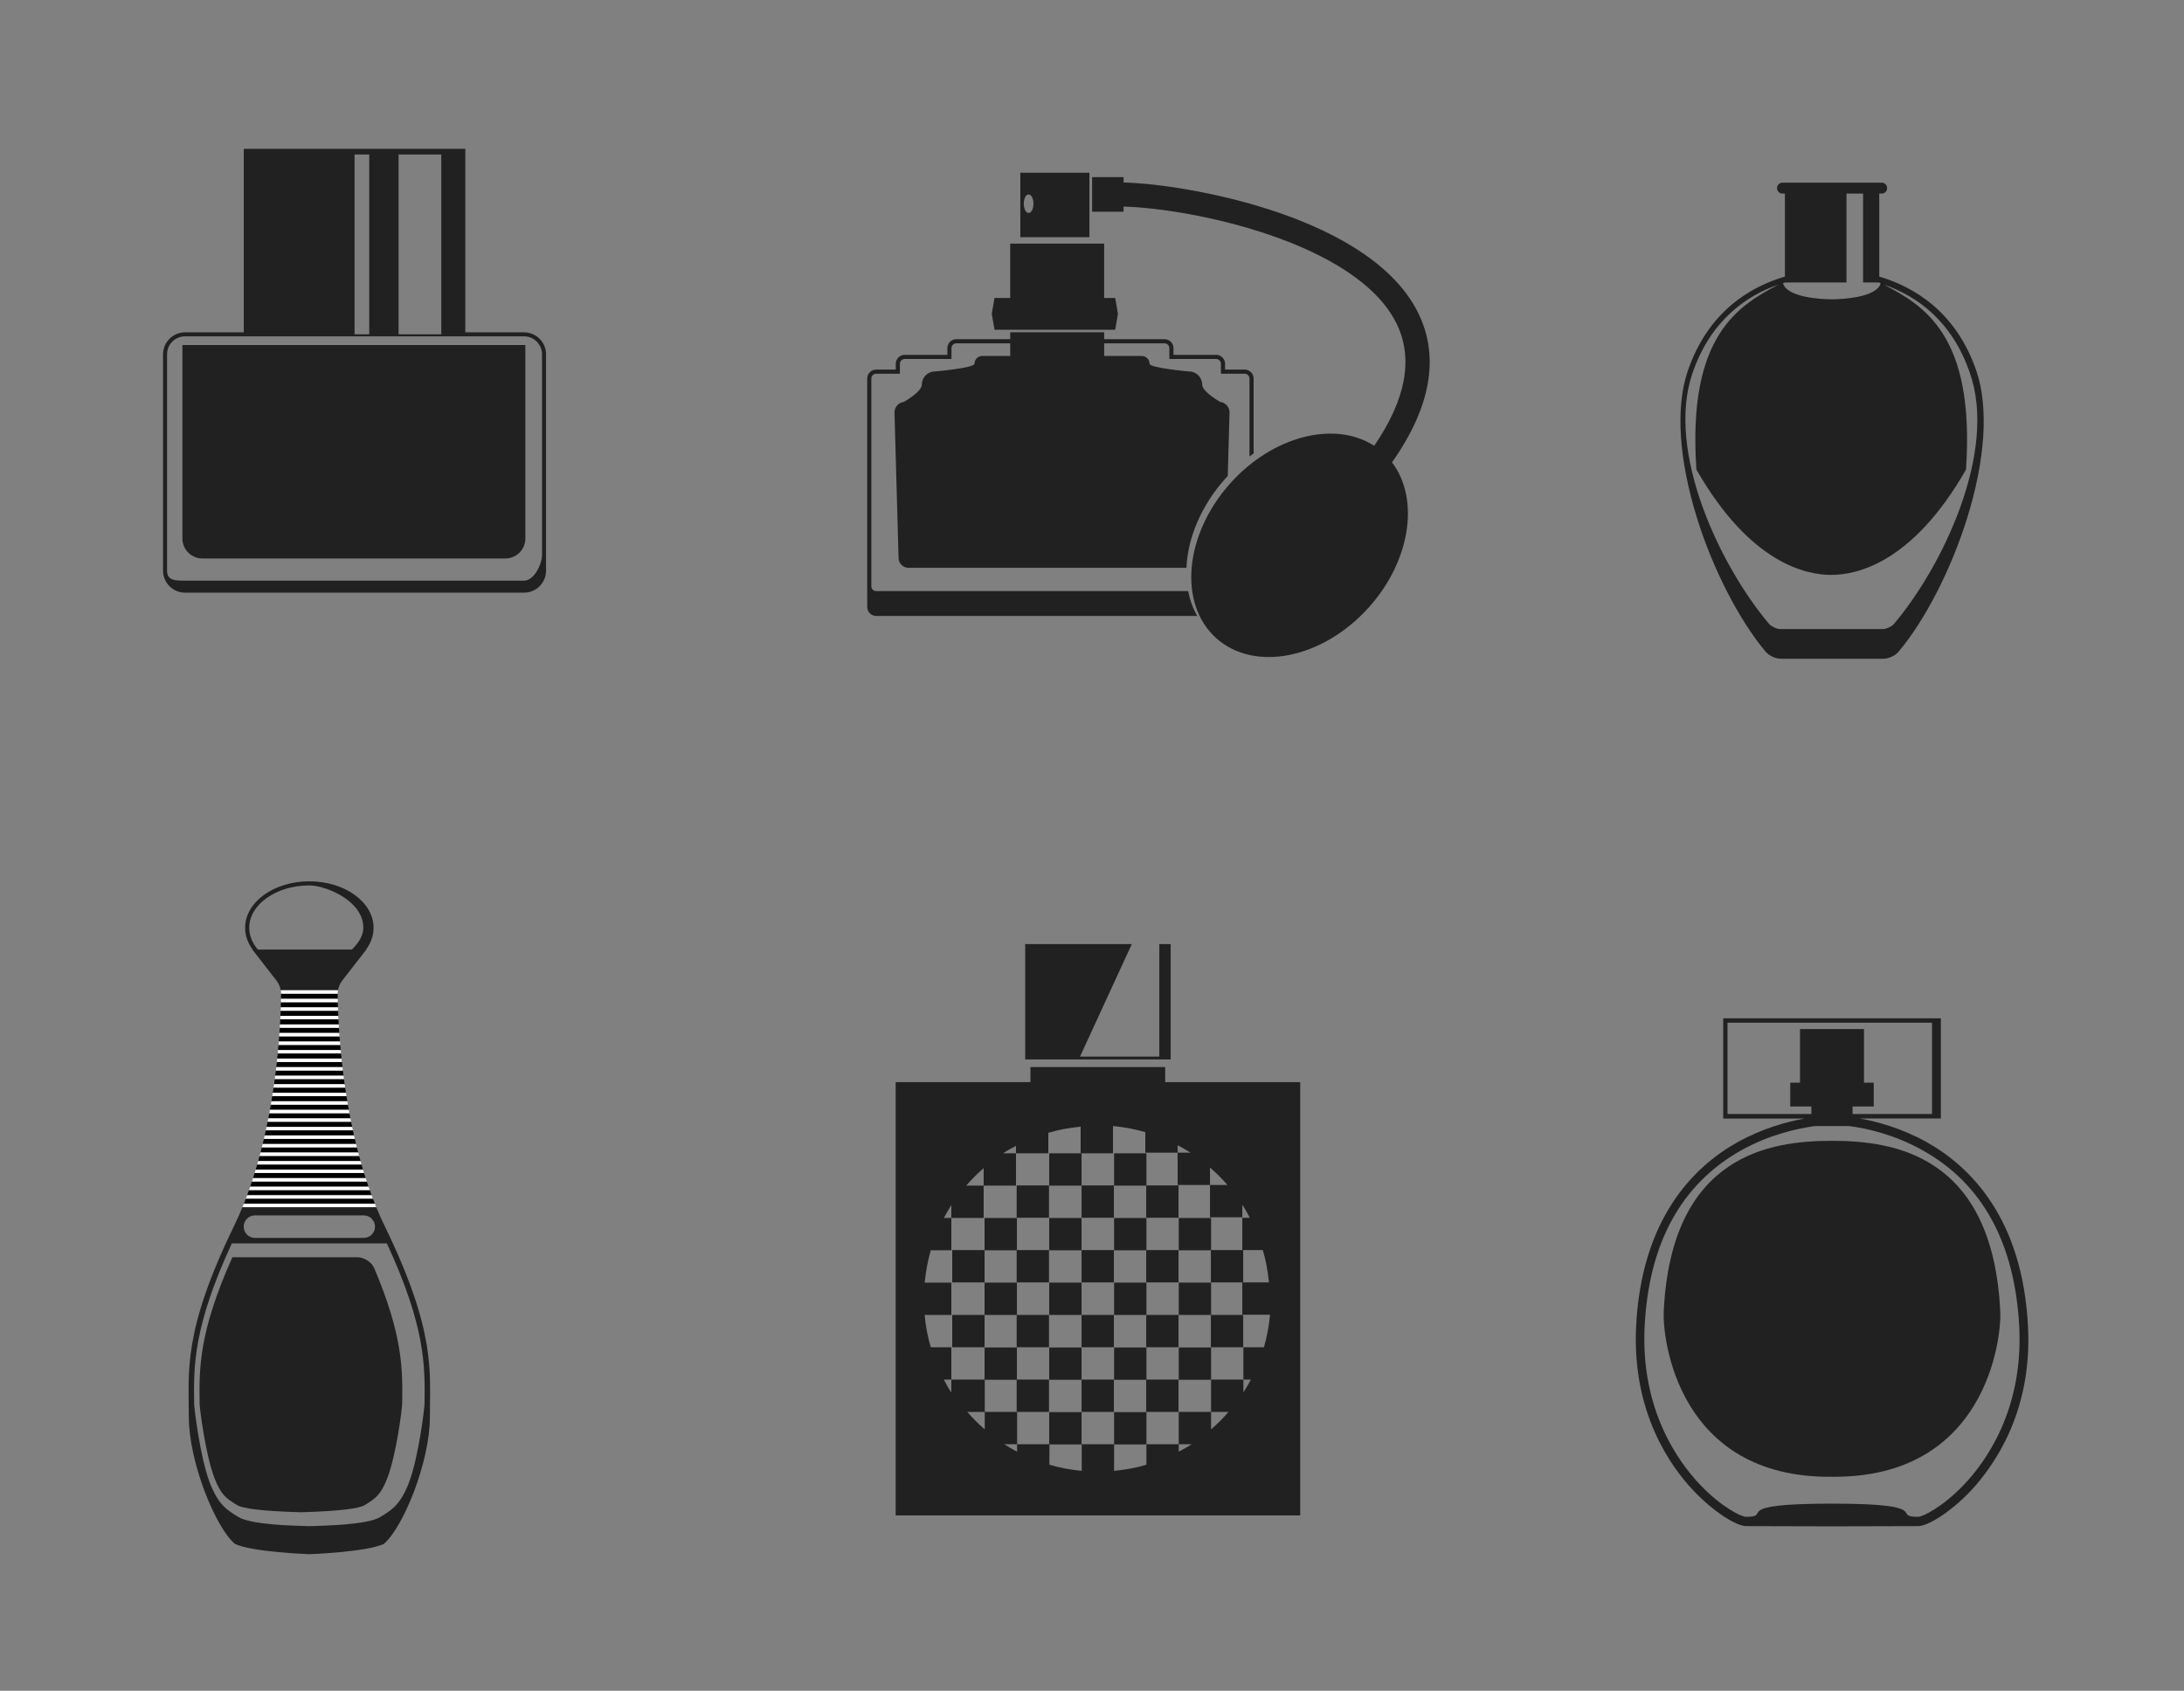 <?xml version="1.0" encoding="utf-8"?>
<!-- Generator: Adobe Illustrator 16.0.0, SVG Export Plug-In . SVG Version: 6.00 Build 0)  -->
<!DOCTYPE svg PUBLIC "-//W3C//DTD SVG 1.1//EN" "http://www.w3.org/Graphics/SVG/1.1/DTD/svg11.dtd">
<svg version="1.1" id="Layer_1" xmlns="http://www.w3.org/2000/svg" xmlns:xlink="http://www.w3.org/1999/xlink" x="0px" y="0px"
	 width="563.396px" height="436.231px" viewBox="31.104 88.762 563.396 436.231"
	 enable-background="new 31.104 88.762 563.396 436.231" xml:space="preserve">
<rect x="31.104" y="88.762" width="563.396" height="436.231" fill="#808080" stroke="none"/>
<g id="Layer_2_1_">
</g>
<g id="Layer_1_1_">
	<g id="Layer_2">
	</g>
	<g>
		<rect x="335.182" y="419.688" fill="#212121" width="8.339" height="8.342"/>
		<rect x="326.785" y="428.028" fill="#212121" width="8.34" height="8.339"/>
		<rect x="310.106" y="444.707" fill="#212121" width="8.339" height="8.339"/>
		<rect x="301.767" y="436.423" fill="#212121" width="8.339" height="8.34"/>
		<rect x="318.502" y="436.423" fill="#212121" width="8.34" height="8.34"/>
		<rect x="285.088" y="419.688" fill="#212121" width="8.339" height="8.342"/>
		<rect x="318.502" y="386.331" fill="#212121" width="8.34" height="8.339"/>
		<rect x="326.785" y="394.613" fill="#212121" width="8.34" height="8.34"/>
		<rect x="335.182" y="403.01" fill="#212121" width="8.339" height="8.34"/>
		<rect x="343.464" y="411.293" fill="#212121" width="8.34" height="8.339"/>
		<rect x="318.502" y="403.01" fill="#212121" width="8.34" height="8.34"/>
		<rect x="318.502" y="419.688" fill="#212121" width="8.34" height="8.342"/>
		<rect x="301.767" y="419.688" fill="#212121" width="8.339" height="8.342"/>
		<rect x="310.106" y="428.028" fill="#212121" width="8.339" height="8.339"/>
		<rect x="310.106" y="411.293" fill="#212121" width="8.339" height="8.339"/>
		<rect x="301.767" y="386.331" fill="#212121" width="8.339" height="8.339"/>
		<rect x="310.106" y="394.613" fill="#212121" width="8.339" height="8.34"/>
		<rect x="301.767" y="403.01" fill="#212121" width="8.339" height="8.34"/>
		<rect x="293.372" y="411.293" fill="#212121" width="8.338" height="8.339"/>
		<rect x="326.785" y="411.293" fill="#212121" width="8.34" height="8.339"/>
		<rect x="293.372" y="428.028" fill="#212121" width="8.338" height="8.339"/>
		<rect x="318.502" y="453.102" fill="#212121" width="8.34" height="8.342"/>
		<rect x="326.785" y="444.707" fill="#212121" width="8.34" height="8.339"/>
		<rect x="276.749" y="428.028" fill="#212121" width="8.34" height="8.339"/>
		<rect x="276.749" y="411.293" fill="#212121" width="8.34" height="8.339"/>
		<rect x="293.372" y="444.707" fill="#212121" width="8.338" height="8.339"/>
		<rect x="335.182" y="436.423" fill="#212121" width="8.339" height="8.34"/>
		<rect x="301.767" y="453.102" fill="#212121" width="8.339" height="8.342"/>
		<rect x="285.088" y="436.423" fill="#212121" width="8.339" height="8.34"/>
		<path fill="#212121" d="M331.688,367.962v-3.889h-34.767v3.889h-34.766v111.792H366.51V367.962H331.688z M358.734,428.028
			c-0.283,2.873-0.789,5.635-1.58,8.339h-5.296v8.342h1.915c-0.562,1.126-1.239,2.197-1.915,3.322v-3.322h-8.34v8.339h4.508
			c-1.407,1.634-2.931,3.155-4.508,4.509v-4.509h-8.339v8.339h3.322c-1.071,0.733-2.141,1.297-3.322,1.916v-1.916h-8.342v5.297
			c-2.648,0.789-5.466,1.296-8.339,1.579v-6.876h-8.342v6.876c-2.873-0.283-5.634-0.788-8.339-1.579v-5.297h-8.34v1.916
			c-1.127-0.562-2.198-1.239-3.325-1.916h3.325v-8.339h-8.34v4.509c-1.634-1.408-3.155-2.932-4.508-4.509h4.508v-8.339h-8.622v3.322
			c-0.732-1.071-1.353-2.141-1.916-3.322h1.916v-8.342h-5.296c-0.79-2.648-1.353-5.466-1.578-8.339h6.874v-8.342h-6.874
			c0.282-2.871,0.788-5.634,1.578-8.339h5.296v-8.34h-1.916c0.563-1.129,1.24-2.199,1.916-3.325v3.325h8.34v-8.341h-4.508
			c1.409-1.633,2.93-3.156,4.508-4.508v4.508h8.339v-8.34h-3.324c1.071-0.732,2.142-1.296,3.324-1.916v1.916h8.34v-5.297
			c2.649-0.789,5.466-1.296,8.339-1.577v6.874h8.34v-7.044c2.873,0.283,5.635,0.79,8.341,1.578v5.297h8.34v-1.915
			c1.129,0.563,2.197,1.241,3.325,1.915h-3.325v8.342h8.341v-4.509c1.633,1.409,3.156,2.933,4.508,4.509h-4.508v8.339h8.34v-3.21
			c0.732,1.068,1.352,2.14,1.916,3.322h-1.916v8.342h5.297c0.788,2.647,1.295,5.466,1.577,8.339h-6.874v8.34h7.154v0.058
			L358.734,428.028L358.734,428.028z"/>
		<rect x="285.088" y="403.01" fill="#212121" width="8.339" height="8.34"/>
		<rect x="343.464" y="428.028" fill="#212121" width="8.34" height="8.339"/>
		<rect x="293.372" y="394.613" fill="#212121" width="8.338" height="8.34"/>
		<polygon fill="#212121" points="333.096,332.35 330.166,332.35 330.166,361.368 309.712,361.368 323.066,332.35 295.568,332.35 
			295.568,362.102 333.096,362.102 		"/>
	</g>
	<path fill="none" d="M491.545,161.641c-0.171,0.056-0.396,0.112-0.622,0.169c1.016,3.663,9.638,4.17,12.622,4.17
		c2.986,0,11.607-0.507,12.622-4.17c-0.169-0.057-0.396-0.113-0.62-0.169h-3.889h-4.338H491.545z"/>
	<path fill="none" d="M539.439,185.025c-4.676-13.637-13.974-20.004-22.145-22.822c10.03,5.354,23.554,12.849,21.131,47.727
		c-13.977,24.399-28.456,27.159-34.769,27.159c-6.367,0-20.849-2.819-34.766-27.159c-2.423-34.936,11.1-42.373,21.129-47.727
		c-8.228,2.874-17.468,9.13-22.144,22.822c-6.987,20.397,7.324,50.092,19.834,64.799c0.563,0.619,1.916,1.239,2.817,1.239h26.314
		c0.901,0,2.197-0.62,2.817-1.239C532.114,235.118,546.427,205.423,539.439,185.025z"/>
	<path fill="#212121" d="M540.961,184.517c-5.24-15.383-16.172-21.749-25.074-24.398v-21.412h0.62c0.788,0,1.409-0.62,1.409-1.409
		c0-0.789-0.621-1.408-1.409-1.408h-25.582c-0.787,0-1.407,0.62-1.407,1.408c0,0.789,0.62,1.409,1.407,1.409h0.621v21.412
		c-8.959,2.648-19.834,9.015-25.074,24.398c-3.155,9.298-2.311,22.766,2.424,37.979c4.112,13.241,10.931,26.372,17.692,34.43
		c0.846,1.014,2.592,1.803,3.943,1.803h26.373c1.407,0,3.098-0.789,3.942-1.803c6.764-8.001,13.579-21.189,17.694-34.43
		C543.271,207.338,544.116,193.815,540.961,184.517z M511.717,138.707v22.934h3.944c0.171,0.056,0.395,0.112,0.62,0.169
		c-1.015,3.663-9.636,4.17-12.622,4.17c-2.985,0-11.606-0.507-12.622-4.17c0.171-0.057,0.396-0.113,0.62-0.169h15.779v-22.934
		H511.717L511.717,138.707z M519.605,249.825c-0.563,0.619-1.916,1.239-2.817,1.239h-26.427c-0.902,0-2.2-0.62-2.819-1.239
		c-12.509-14.709-26.821-44.404-19.834-64.799c4.677-13.637,13.974-20.004,22.144-22.822c-10.029,5.354-23.551,12.849-21.127,47.727
		c13.974,24.399,28.452,27.159,34.766,27.159c6.367,0,20.849-2.819,34.767-27.159c2.423-34.936-11.101-42.373-21.131-47.727
		c8.229,2.874,17.47,9.13,22.146,22.822C546.427,205.423,532.114,235.118,519.605,249.825z"/>
	<path d="M517.126,162.204c0,0-0.627-0.338-0.845-0.394h-0.191"/>
	<g>
		<path fill="none" d="M526.986,385.475c-7.241-4.043-14.401-5.572-18.816-6.206h-8.977c-4.416,0.578-11.605,2.165-18.82,6.206
			c-15.556,8.63-23.956,24.072-25.024,45.833c-1.011,21.13,8.515,34.522,14.345,40.528c5.63,5.887,10.68,8.255,11.834,8.255
			c7.103,0-4.878-3.407,22.168-3.407c26.7,0,15.038,3.407,22.168,3.407c1.154,0,6.205-2.368,11.835-8.255
			c5.773-6.092,15.296-19.396,14.346-40.528C550.944,409.575,542.545,394.191,526.986,385.475z M503.694,469.814
			c-39.774,0.376-43.729-35.675-43.408-42.573c1.934-40.84,27.968-44.103,43.408-44.103c15.501,0,41.507,3.263,43.412,44.103
			C547.423,434.14,543.439,470.19,503.694,469.814z"/>
		<polygon fill="none" points="498.441,374.333 492.929,374.333 492.929,368.185 495.41,368.185 495.41,354.359 511.95,354.359 
			511.95,368.185 514.432,368.185 514.432,374.333 508.918,374.333 508.918,376.267 529.499,376.267 529.499,352.627 
			476.736,352.627 476.736,376.267 498.441,376.267 		"/>
		<path fill="#212121" d="M554.266,431.194c-1.357-28.171-14.98-41.506-26.182-47.77c-6.406-3.578-12.671-5.252-17.232-6.09h20.927
			v-25.833h-56.14v25.861h20.925c-4.618,0.838-10.879,2.569-17.23,6.092c-11.2,6.263-24.852,19.598-26.179,47.768
			c-1.013,22.024,8.888,35.937,14.921,42.257c5.369,5.627,11.084,9.034,13.509,9.034c7.158,0,22.169,0.059,22.169,0.059l0,0
			c0,0,14.979-0.059,22.165-0.059c2.425,0,8.141-3.405,13.509-9.034C545.373,467.129,555.361,453.219,554.266,431.194z
			 M476.736,352.627h52.763v23.553h-20.493v-1.934h5.456v-6.147h-2.513V354.27h-16.511v13.829h-2.511v6.147h5.455v1.934h-21.647
			L476.736,352.627L476.736,352.627z M537.695,471.865c-5.628,5.889-10.681,8.256-11.835,8.256c-7.102,0,4.618-3.407-22.168-3.407
			c-27.017,0-15.038,3.407-22.167,3.407c-1.154,0-6.203-2.367-11.835-8.256c-5.773-6.09-15.298-19.396-14.345-40.525
			c1.011-21.765,9.468-37.148,25.025-45.837c7.245-4.04,14.405-5.57,18.819-6.203h8.977c4.416,0.577,11.604,2.165,18.817,6.203
			c15.559,8.631,23.958,24.073,25.027,45.837C552.993,452.468,543.439,465.86,537.695,471.865z"/>
		<path fill="#212121" d="M503.694,383.107c-15.499,0-41.505,3.263-43.408,44.105c-0.32,6.925,3.634,42.978,43.408,42.57
			c39.774,0.376,43.729-35.675,43.412-42.57C545.174,386.399,519.166,383.107,503.694,383.107z"/>
	</g>
	<path fill="none" d="M166.285,175.538h-87.44c-2.563,0-4.647,2.086-4.647,4.648v55.809c0,2.562,2.085,2.581,4.647,2.581h87.44
		c2.563,0,4.647-4.15,4.647-6.713v-51.677C170.932,177.624,168.847,175.538,166.285,175.538z M166.629,227.693
		c0,2.852-2.312,5.162-5.163,5.162H83.321c-2.853,0-5.164-2.312-5.164-5.162v-49.917h88.473L166.629,227.693L166.629,227.693z"/>
	<path fill="#212121" d="M166.285,174.505h-15.147V127.17H93.992v47.335H78.845c-3.132,0-5.68,2.55-5.68,5.681v55.809
		c0,3.131,2.548,5.68,5.68,5.68h87.44c3.131,0,5.68-2.549,5.68-5.68v-55.809C171.964,177.056,169.416,174.505,166.285,174.505z
		 M144.94,128.622v46.399h-11.016v-46.399H144.94z M122.566,128.622h3.786v46.399h-3.786V128.622z M170.932,231.864
		c0,2.563-2.085,6.713-4.647,6.713h-87.44c-2.563,0-4.647-0.019-4.647-2.581v-55.81c0-2.563,2.085-4.647,4.647-4.647h87.44
		c2.563,0,4.647,2.085,4.647,4.647V231.864z"/>
	<path fill="#212121" d="M78.157,227.693c0,2.852,2.312,5.162,5.164,5.162h78.145c2.851,0,5.163-2.312,5.163-5.162v-49.917H78.157
		V227.693z"/>
	<g>
		<path fill="none" d="M121.859,333.759c1.758-1.688,2.975-3.633,2.972-5.623c0-7.006-9.719-10.927-13.924-10.927
			c-4.205,0-8.145,1.175-11.095,3.309c-2.847,2.061-4.415,4.767-4.415,7.618c0,2.005,0.778,3.936,2.229,5.623h13.282H121.859
			L121.859,333.759z"/>
		<path d="M121.493,377.31c-0.087-0.442-0.172-0.884-0.254-1.324h-20.666c-0.082,0.441-0.167,0.881-0.254,1.324H121.493
			L121.493,377.31z"/>
		<path d="M121.941,379.512c0.008,0.032,0.015,0.066,0.021,0.1c-0.101-0.477-0.2-0.949-0.295-1.422h-21.522
			c-0.094,0.464-0.19,0.93-0.289,1.396c0.005-0.025,0.011-0.05,0.017-0.074H121.941z"/>
		<path d="M120.841,373.783h-19.87c-0.077,0.438-0.155,0.88-0.236,1.321h20.34C120.997,374.663,120.918,374.222,120.841,373.783z"/>
		<path d="M120.475,371.58h-19.138c-0.07,0.44-0.142,0.879-0.216,1.323h19.571C120.618,372.459,120.544,372.019,120.475,371.58z"/>
		<path d="M125.717,393.612H96.096c-0.147,0.44-0.297,0.882-0.449,1.321h30.52C126.015,394.494,125.865,394.054,125.717,393.612z"/>
		<path d="M126.477,395.815H95.336c-0.158,0.441-0.317,0.883-0.481,1.323h32.103C126.794,396.698,126.634,396.257,126.477,395.815z"
			/>
		<path d="M124.95,391.214c0.021,0.065,0.04,0.133,0.06,0.195H96.802c0.019-0.058,0.037-0.118,0.055-0.177
			c-0.153,0.501-0.311,1-0.472,1.5h29.044C125.266,392.226,125.107,391.722,124.95,391.214z"/>
		<path d="M122.627,382.596H99.187c-0.103,0.44-0.209,0.88-0.317,1.322h24.075C122.836,383.478,122.729,383.036,122.627,382.596z"/>
		<path d="M122.43,381.734c-0.103-0.448-0.203-0.896-0.299-1.341H99.683c-0.096,0.44-0.193,0.88-0.294,1.323h23.038
			C122.427,381.721,122.428,381.728,122.43,381.734z"/>
		<path d="M123.501,386.121c0.051,0.2,0.104,0.397,0.157,0.596c-0.171-0.64-0.337-1.277-0.498-1.915H98.65
			c-0.146,0.581-0.297,1.163-0.452,1.745c0.038-0.142,0.076-0.283,0.113-0.426H123.501z"/>
		<path d="M123.735,387.003H98.077c-0.316,1.174-0.652,2.352-1.004,3.524h27.668C124.387,389.353,124.052,388.177,123.735,387.003z
			 M97.713,388.324h26.386c0.083,0.294,0.167,0.587,0.251,0.881H97.461C97.546,388.911,97.631,388.618,97.713,388.324z"/>
		<path d="M103.612,345.041c0-0.122-0.007-0.248-0.02-0.377C103.604,344.795,103.612,344.921,103.612,345.041z"/>
		<path d="M118.282,348.764c-0.017-0.526-0.031-1.019-0.043-1.478c0.001,0.021,0.001,0.038,0.002,0.059h-14.667
			c-0.01,0.412-0.022,0.854-0.038,1.322h14.744C118.28,348.699,118.281,348.732,118.282,348.764z"/>
		<path d="M118.223,346.528c-0.011-0.562-0.018-1.061-0.021-1.485c0,0.03,0,0.066,0,0.1H103.61
			c-0.004,0.386-0.009,0.829-0.019,1.324h14.63C118.222,346.484,118.223,346.51,118.223,346.528z"/>
		<path fill="#212121" d="M118.281,344.262c-0.007,0.042-0.011,0.082-0.019,0.123c0.146-0.876,0.551-1.888,1.024-2.498l6.321-8.127
			h-0.071c1.235-1.676,1.937-3.589,1.937-5.623c0-6.618-7.417-11.986-16.567-11.986c-9.15,0-16.567,5.366-16.567,11.986
			c0,2.034,0.703,3.947,1.937,5.623h-0.072l6.322,8.127c0.478,0.615,0.885,1.642,1.027,2.525c-0.007-0.05-0.012-0.097-0.022-0.15
			H118.281L118.281,344.262z M95.396,328.135c0-2.853,1.568-5.558,4.415-7.618c2.951-2.132,6.891-3.309,11.095-3.309
			c4.205,0,13.924,3.921,13.924,10.927c0.003,1.99-1.214,3.937-2.972,5.625h-10.952H97.625
			C96.175,332.072,95.396,330.14,95.396,328.135z"/>
		<path d="M118.222,344.664c-0.014,0.13-0.02,0.255-0.02,0.377C118.201,344.921,118.208,344.794,118.222,344.664z"/>
		<path d="M118.368,350.901c-0.023-0.498-0.043-0.978-0.06-1.435c0.001,0.027,0.001,0.054,0.002,0.083h-14.809
			c-0.016,0.422-0.034,0.863-0.056,1.323h14.92C118.367,350.881,118.367,350.893,118.368,350.901z"/>
		<path d="M118.481,353.074c0.004,0.084,0.01,0.173,0.015,0.258c-0.035-0.583-0.066-1.146-0.092-1.686
			c0.002,0.036,0.002,0.07,0.005,0.105h-15.005c0-0.017,0.001-0.029,0.001-0.047c-0.023,0.459-0.05,0.937-0.077,1.427
			c0.001-0.021,0.002-0.041,0.002-0.059L118.481,353.074L118.481,353.074z"/>
		<path fill="#212121" d="M130.367,405.148c-0.784-1.611-1.516-3.259-2.203-4.928H93.648c-0.687,1.669-1.418,3.316-2.202,4.928
			c-13.251,27.24-11.634,37.544-11.634,49.178c0,11.637,6.874,28.557,11.898,32.786c4.495,2.114,19.197,2.644,19.197,2.644
			s14.702-0.529,19.197-2.644c5.024-4.231,11.898-21.151,11.898-32.786C142.001,442.692,143.619,432.39,130.367,405.148z
			 M96.875,402.345h28.063c1.603,0,2.903,1.3,2.903,2.904c0,1.602-1.3,2.903-2.903,2.903H96.875c-1.604,0-2.903-1.302-2.903-2.903
			C93.971,403.645,95.271,402.345,96.875,402.345z M140.622,450.921c-0.015,1.112-1.479,13.626-4.006,20.313
			c-2.27,6.012-4.757,7.253-7.281,8.861c-3.338,2.13-14.439,2.287-18.429,2.434c-3.989-0.145-15.091-0.303-18.429-2.434
			c-2.523-1.608-5.011-2.85-7.281-8.861c-2.525-6.688-3.99-19.199-4.005-20.313c-0.133-9.706-0.271-19.738,9.722-41.361H130.9
			C140.893,431.184,140.754,441.214,140.622,450.921z"/>
		<path d="M127.29,398.018H94.522c-0.169,0.44-0.342,0.883-0.518,1.322h33.802C127.631,398.9,127.459,398.459,127.29,398.018z"/>
		<path d="M118.686,356.158h-15.559c-0.032,0.435-0.066,0.874-0.103,1.324h15.764C118.752,357.032,118.717,356.591,118.686,356.158z
			"/>
		<path d="M118.621,355.277c0.005,0.07,0.012,0.146,0.017,0.217c-0.042-0.591-0.08-1.166-0.115-1.722
			c0.004,0.062,0.007,0.122,0.012,0.183h-15.255c0-0.013,0.001-0.024,0.001-0.037c-0.028,0.449-0.058,0.907-0.091,1.379
			c0-0.007,0.001-0.012,0.001-0.02H118.621L118.621,355.277z"/>
		<path d="M119.533,364.842c0.005,0.042,0.01,0.086,0.016,0.129h-17.284c-0.053,0.439-0.107,0.877-0.164,1.323h17.613
			C119.651,365.804,119.59,365.321,119.533,364.842z"/>
		<path d="M120.137,369.377h-18.461c-0.063,0.438-0.131,0.88-0.2,1.322h18.862C120.269,370.257,120.202,369.814,120.137,369.377z"/>
		<path d="M120.012,368.496c0.009,0.069,0.021,0.14,0.03,0.21c-0.076-0.524-0.147-1.048-0.216-1.563
			c0.001,0.011,0.002,0.019,0.004,0.031h-17.845c-0.064,0.473-0.13,0.945-0.198,1.427c0.005-0.035,0.01-0.07,0.015-0.104
			L120.012,368.496L120.012,368.496z"/>
		<path d="M119.443,364.089c0.001,0.014,0.002,0.028,0.005,0.043c-0.055-0.46-0.105-0.914-0.154-1.362H102.52
			c-0.048,0.439-0.098,0.883-0.15,1.33c0-0.003,0.001-0.007,0.001-0.011H119.443L119.443,364.089z"/>
		<path d="M118.994,359.814c-0.048-0.512-0.093-1.015-0.134-1.509c0,0.021,0.002,0.035,0.003,0.056H102.95
			c-0.038,0.434-0.077,0.874-0.119,1.322h16.149C118.984,359.727,118.99,359.771,118.994,359.814z"/>
		<path d="M119.2,361.901c-0.047-0.451-0.092-0.897-0.135-1.337h-16.316c0.001-0.013,0.002-0.021,0.003-0.035
			c-0.043,0.446-0.09,0.901-0.137,1.359H119.2C119.2,361.892,119.2,361.897,119.2,361.901z"/>
		<path fill="#212121" d="M123.337,413.15H91.044c-8.694,19.449-8.568,28.733-8.445,37.724l0.001,0.101
			c0.016,1.096,1.463,12.875,3.773,18.993c1.695,4.488,3.223,5.448,5.337,6.777l0.519,0.326c1.468,0.938,6.647,1.554,15.396,1.831
			c0.406,0.013,0.776,0.025,1.103,0.036c0.327-0.011,0.697-0.023,1.103-0.036c8.749-0.279,13.929-0.896,15.397-1.832l0.519-0.326
			c2.113-1.329,3.641-2.29,5.335-6.777c2.311-6.118,3.757-17.896,3.773-18.995l0.001-0.101c0.118-8.541,0.238-17.354-7.214-34.901
			C126.978,414.406,125.036,413.15,123.337,413.15z"/>
		<path fill="#FFFFFF" d="M118.202,345.041c-0.001-0.122,0.006-0.249,0.019-0.377c0.01-0.092,0.025-0.186,0.041-0.279
			c0.008-0.043,0.011-0.083,0.019-0.125h-14.75c0.011,0.054,0.015,0.101,0.022,0.15c0.015,0.085,0.029,0.173,0.039,0.253
			c0.013,0.13,0.02,0.254,0.019,0.376c-0.001,0.031-0.001,0.067-0.001,0.101l0,0h14.592
			C118.202,345.109,118.202,345.073,118.202,345.041z"/>
		<path fill="#FFFFFF" d="M118.238,347.288c-0.005-0.266-0.012-0.518-0.017-0.76c0-0.019-0.001-0.044-0.001-0.062h-14.629h-0.001
			c-0.005,0.277-0.011,0.57-0.02,0.881l0,0h14.669C118.24,347.326,118.24,347.309,118.238,347.288z"/>
		<path fill="#FFFFFF" d="M118.308,349.467c-0.009-0.241-0.018-0.475-0.026-0.703c-0.001-0.031-0.002-0.064-0.003-0.097h-14.744l0,0
			c-0.01,0.286-0.02,0.578-0.033,0.883l0,0h14.809C118.31,349.521,118.309,349.494,118.308,349.467z"/>
		<path fill="#FFFFFF" d="M118.409,351.752c-0.002-0.035-0.002-0.069-0.005-0.105c-0.012-0.252-0.026-0.502-0.036-0.746
			c0-0.01,0-0.02-0.001-0.029h-14.919l0,0c-0.012,0.271-0.025,0.552-0.04,0.834c0,0.018-0.002,0.03-0.002,0.046L118.409,351.752
			L118.409,351.752z"/>
		<path fill="#FFFFFF" d="M118.534,353.955c-0.005-0.061-0.008-0.121-0.012-0.183c-0.009-0.149-0.018-0.296-0.026-0.44
			c-0.005-0.087-0.01-0.174-0.015-0.258h-15.149c0,0.019-0.001,0.039-0.002,0.058c-0.015,0.257-0.032,0.52-0.048,0.786
			c0,0.013-0.001,0.024-0.001,0.037H118.534L118.534,353.955z"/>
		<path fill="#FFFFFF" d="M118.686,356.158c-0.018-0.223-0.033-0.442-0.048-0.664c-0.005-0.07-0.011-0.146-0.017-0.217H103.19
			c0,0.01-0.001,0.015-0.001,0.02c-0.02,0.282-0.04,0.571-0.063,0.861l0,0H118.686L118.686,356.158z"/>
		<path fill="#FFFFFF" d="M118.858,358.308c-0.025-0.278-0.048-0.555-0.07-0.825l0,0h-15.764l0,0
			c-0.023,0.289-0.048,0.584-0.074,0.881l0,0h15.912C118.862,358.343,118.859,358.326,118.858,358.308z"/>
		<path fill="#FFFFFF" d="M119.065,360.564L119.065,360.564c-0.023-0.25-0.047-0.502-0.071-0.748
			c-0.004-0.044-0.009-0.09-0.012-0.133h-16.149l0,0c-0.025,0.281-0.053,0.562-0.08,0.846c0,0.014-0.002,0.022-0.003,0.035H119.065
			L119.065,360.564z"/>
		<path fill="#FFFFFF" d="M119.293,362.768c-0.033-0.289-0.063-0.58-0.093-0.866c0-0.004,0-0.01-0.001-0.015h-16.584l0,0
			c-0.031,0.29-0.062,0.585-0.095,0.881l0,0H119.293L119.293,362.768z"/>
		<path fill="#FFFFFF" d="M119.533,364.842c-0.03-0.237-0.057-0.477-0.085-0.71c-0.002-0.015-0.004-0.029-0.005-0.043H102.37
			c0,0.004-0.001,0.008-0.001,0.011c-0.034,0.289-0.069,0.58-0.104,0.871l0,0h17.283
			C119.542,364.928,119.539,364.884,119.533,364.842z"/>
		<path fill="#FFFFFF" d="M119.825,367.143c-0.038-0.286-0.075-0.568-0.112-0.852l0,0H102.1l0,0
			c-0.039,0.292-0.077,0.587-0.115,0.883l0,0h17.844C119.827,367.163,119.826,367.153,119.825,367.143z"/>
		<path fill="#FFFFFF" d="M120.138,369.377c-0.034-0.224-0.065-0.447-0.096-0.672c-0.01-0.069-0.02-0.14-0.03-0.21h-18.21
			c-0.005,0.034-0.01,0.069-0.016,0.104c-0.037,0.256-0.073,0.516-0.111,0.776l0,0L120.138,369.377L120.138,369.377z"/>
		<path fill="#FFFFFF" d="M120.476,371.58c-0.047-0.293-0.093-0.588-0.138-0.881l0,0h-18.863l0,0
			c-0.044,0.293-0.091,0.588-0.138,0.881l0,0H120.476L120.476,371.58z"/>
		<path fill="#FFFFFF" d="M120.842,373.783c-0.052-0.295-0.101-0.59-0.15-0.882l0,0h-19.571l0,0
			c-0.049,0.292-0.098,0.587-0.15,0.882h0.001H120.842L120.842,373.783z"/>
		<path fill="#FFFFFF" d="M121.239,375.986c-0.055-0.292-0.11-0.588-0.163-0.882l0,0h-20.34l0,0
			c-0.053,0.294-0.107,0.59-0.162,0.882l0,0H121.239L121.239,375.986z"/>
		<path fill="#FFFFFF" d="M121.668,378.189c-0.059-0.293-0.117-0.588-0.174-0.88l0,0H100.32l0,0c-0.057,0.29-0.115,0.586-0.175,0.88
			l0,0H121.668L121.668,378.189z"/>
		<path fill="#FFFFFF" d="M122.13,380.394c-0.057-0.261-0.112-0.521-0.168-0.782c-0.007-0.033-0.014-0.067-0.021-0.1h-22.07
			c-0.006,0.024-0.011,0.049-0.017,0.074c-0.056,0.269-0.114,0.537-0.173,0.808l0,0H122.13L122.13,380.394z"/>
		<path fill="#FFFFFF" d="M122.627,382.596c-0.067-0.288-0.133-0.575-0.197-0.863c-0.002-0.007-0.003-0.013-0.004-0.02H99.388l0,0
			c-0.067,0.293-0.134,0.588-0.202,0.881l0,0h23.442V382.596z"/>
		<path fill="#FFFFFF" d="M123.162,384.8c-0.074-0.294-0.146-0.589-0.217-0.882l0,0H98.869l0,0
			c-0.072,0.293-0.144,0.588-0.218,0.882l0,0H123.162L123.162,384.8z"/>
		<path fill="#FFFFFF" d="M123.735,387.003c-0.026-0.096-0.05-0.192-0.077-0.288c-0.053-0.197-0.106-0.396-0.157-0.595h-25.19
			c-0.037,0.142-0.076,0.284-0.113,0.425c-0.041,0.151-0.08,0.304-0.122,0.456l0,0L123.735,387.003L123.735,387.003z"/>
		<path fill="#FFFFFF" d="M124.1,388.324H97.713c-0.083,0.294-0.167,0.587-0.252,0.881h26.89
			C124.266,388.911,124.182,388.618,124.1,388.324z"/>
		<path fill="#FFFFFF" d="M125.01,391.409c-0.02-0.063-0.04-0.13-0.06-0.195c-0.071-0.229-0.141-0.457-0.21-0.687l0,0H97.072l0,0
			c-0.071,0.234-0.144,0.469-0.216,0.705c-0.018,0.059-0.036,0.119-0.055,0.177H125.01L125.01,391.409z"/>
		<path fill="#FFFFFF" d="M125.718,393.612c-0.098-0.294-0.195-0.59-0.289-0.881l0,0H96.385l0,0
			c-0.096,0.291-0.192,0.587-0.29,0.881h0.001H125.718L125.718,393.612z"/>
		<path fill="#FFFFFF" d="M126.477,395.815c-0.105-0.294-0.209-0.588-0.31-0.882l0,0H95.646l0,0
			c-0.101,0.294-0.206,0.588-0.31,0.882l0,0H126.477L126.477,395.815z"/>
		<path fill="#FFFFFF" d="M127.29,398.018c-0.113-0.292-0.224-0.589-0.333-0.881l0,0H94.855l0,0
			c-0.108,0.292-0.221,0.589-0.332,0.881l0,0H127.29L127.29,398.018z"/>
		<path fill="#FFFFFF" d="M128.165,400.221c-0.121-0.292-0.24-0.587-0.357-0.881l0,0H94.005l0,0
			c-0.117,0.294-0.236,0.589-0.358,0.881l0,0H128.165L128.165,400.221z"/>
	</g>
	<path fill="#212121" d="M312.134,133.324h-17.822v16.634h17.822V133.324z M296.45,143.718c-0.69,0-1.248-1.072-1.248-2.394
		c0-1.323,0.558-2.396,1.248-2.396c0.689,0,1.248,1.073,1.248,2.396C297.697,142.646,297.139,143.718,296.45,143.718z"/>
	<polygon fill="#212121" points="318.786,173.837 319.499,169.738 318.786,165.639 315.936,165.639 315.936,151.619 
		291.698,151.619 291.698,165.639 287.659,165.639 286.945,169.738 287.659,173.837 	"/>
	<path fill="#212121" d="M396.846,169.294c-6.957-13.888-24.557-22.023-38.096-26.403c-14.198-4.593-29.138-6.819-37.805-7.051
		v-1.374h-8.111v8.928h8.111v-1.332c17.673,0.466,59.913,9.212,70.338,30.018c4.503,8.991,2.586,19.645-5.689,31.701
		c-10.122-6.558-26.078-2.618-37.094,9.66c-11.874,13.234-13.503,31.133-3.644,39.979c9.861,8.846,27.479,5.29,39.352-7.945
		c10.822-12.061,13.13-27.994,5.988-37.422C400.3,193.698,402.541,180.667,396.846,169.294z"/>
	<path fill="#212121" d="M257.125,241.262c-0.688,0-1.248-0.558-1.248-1.246v-53.583c0-0.689,0.56-1.247,1.248-1.247h6.119v-2.556
		c0-0.688,0.56-1.248,1.248-1.248h12.06v-2.791c0-0.688,0.56-1.248,1.248-1.248h13.9v3.267h-7.214c-1.103,0-1.995,0.894-1.995,1.996
		c0,1.103-10.195,1.996-10.195,1.996c-1.869,0-3.385,1.514-3.385,3.383c0,1.87-4.647,4.471-4.647,4.471
		c-1.37,0.151-2.45,1.389-2.412,2.766l1.049,37.547c0.039,1.378,1.187,2.494,2.565,2.494h39.513h0.171h32.014
		c0.322-7.627,3.74-16.003,10.066-23.056c0.194-0.216,0.394-0.423,0.592-0.634l0.456-16.348c0.038-1.377-1.04-2.617-2.411-2.767
		c0,0-4.648-2.601-4.648-4.472c0-1.868-1.515-3.382-3.383-3.382c0,0-10.195-0.894-10.195-1.996s-0.893-1.996-1.995-1.996h-9.704
		v-3.268h15.563c0.688,0,1.246,0.56,1.246,1.248v2.791h12.062c0.688,0,1.246,0.56,1.246,1.248v2.555h6.12
		c0.688,0,1.246,0.559,1.246,1.247v20.101c0.354-0.266,0.71-0.526,1.069-0.778v-19.323c0-1.278-1.04-2.317-2.317-2.317h-5.049
		v-1.485c0-1.278-1.04-2.316-2.316-2.316h-10.992v-1.723c0-1.278-1.038-2.318-2.317-2.318h-15.563v-1.781h-24.237v1.781h-13.9
		c-1.277,0-2.316,1.04-2.316,2.318v1.723h-10.991c-1.277,0-2.316,1.039-2.316,2.316v1.485h-5.049c-1.276,0-2.316,1.039-2.316,2.317
		v58.929c0,1.28,1.04,2.318,2.316,2.318h82.822c-1.124-1.951-1.905-4.112-2.354-6.416h-80.469L257.125,241.262L257.125,241.262z"/>
</g>
</svg>
